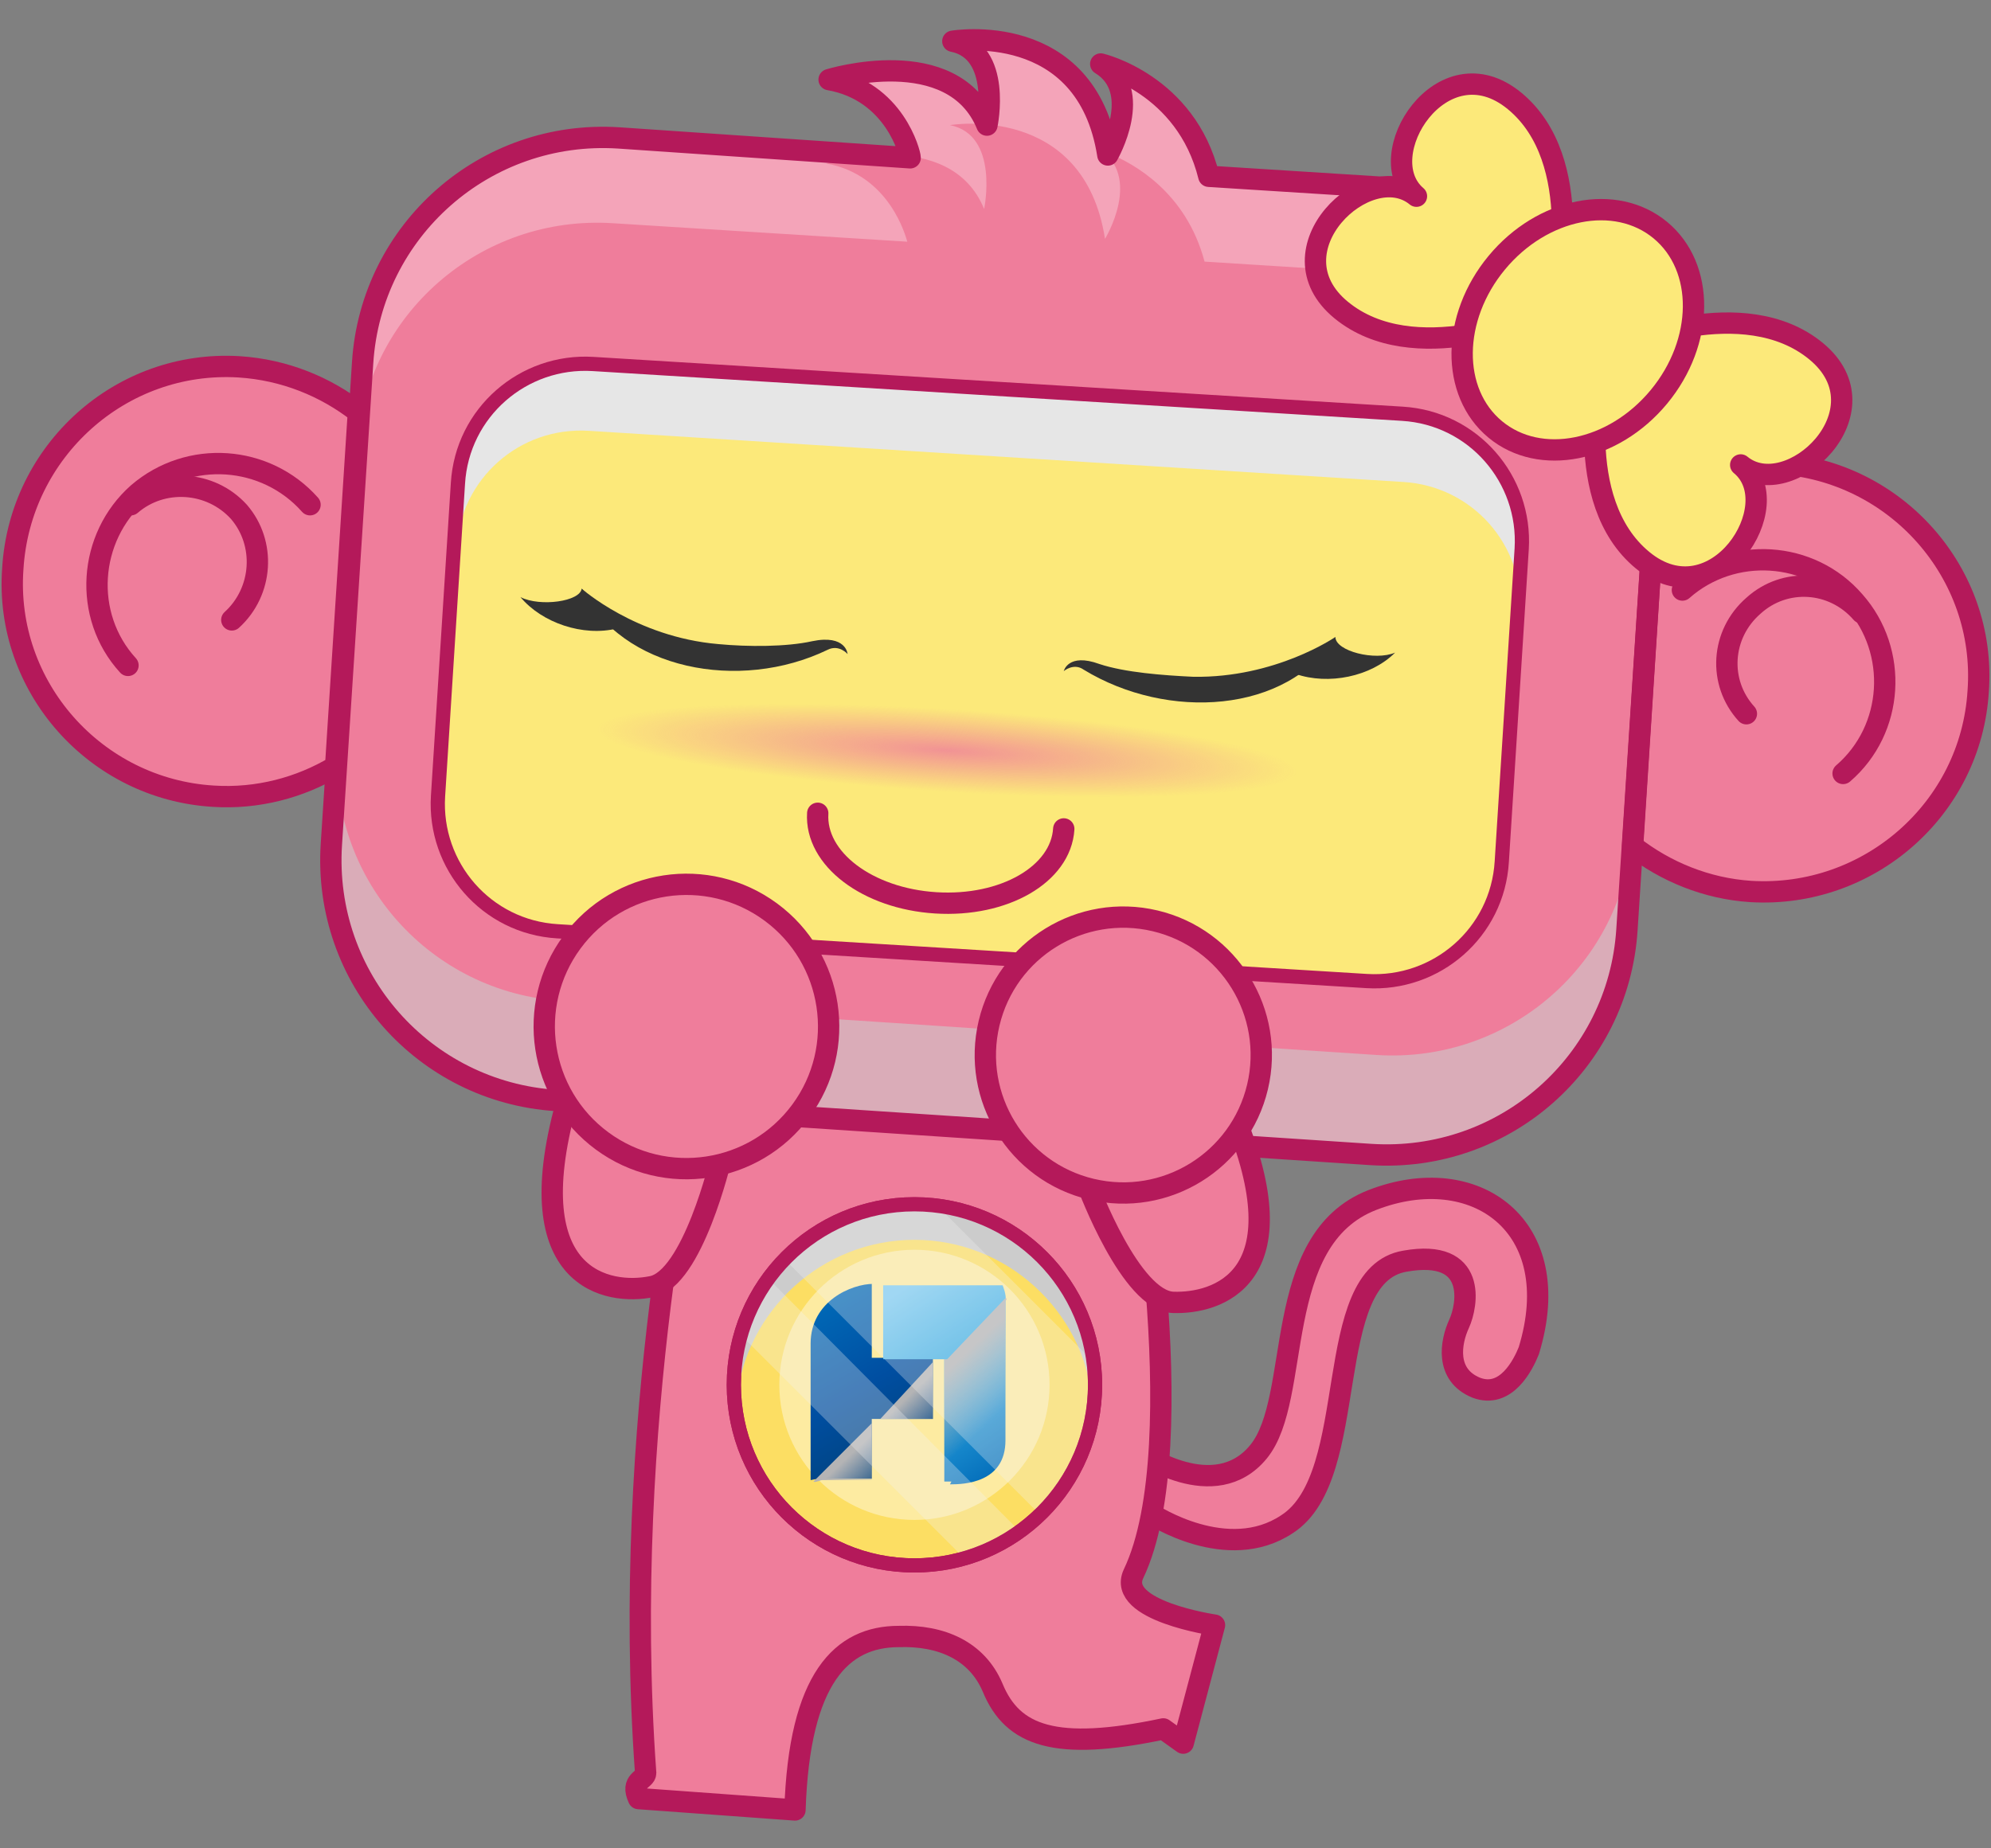 <?xml version="1.0" encoding="utf-8"?>
<!-- Generator: Adobe Illustrator 22.0.1, SVG Export Plug-In . SVG Version: 6.00 Build 0)  -->
<svg version="1.1" xmlns="http://www.w3.org/2000/svg" xmlns:xlink="http://www.w3.org/1999/xlink" x="0px" y="0px"
	 viewBox="0 0 140 130" style="enable-background:new 0 0 140 130;" xml:space="preserve">
<rect x="0" y="0" width="140" height="130" fill="#808080" stroke="none"/>
<style type="text/css">
	.c5{fill:#FFFFFF;}
	.c2{fill:#333333;}
	.c7{opacity:0.4;fill:#FFFFFF;}
	.st0{fill:#EF7D9B;stroke:#B4195A;stroke-width:1.5;stroke-linecap:round;stroke-linejoin:round;stroke-miterlimit:10;}
	.st1{fill:none;stroke:#B4195A;stroke-width:1.5;stroke-linecap:round;stroke-linejoin:round;stroke-miterlimit:10;}
	.st2{fill:#EF7D9B;}
	.st3{opacity:0.6;fill:#CCCCCC;}
	.st4{fill:#FCDE63;stroke:#B4195A;stroke-miterlimit:10;}
	.st5{fill:#CCCCCC;}
	.st6{fill:url(#SVGID_1_);}
	.st7{fill:url(#SVGID_2_);}
	.st8{fill:url(#SVGID_3_);}
	.st9{fill:url(#SVGID_4_);}
	.st10{fill:url(#SVGID_5_);}
	.st11{opacity:0.3;fill:#F2F2F2;}
	.st12{fill:none;stroke:#B4195A;stroke-linecap:round;stroke-linejoin:round;stroke-miterlimit:10;}
	.st13{opacity:0.3;fill:#FFFFFF;}
	.st14{fill:#FCDE63;}
	.st15{fill:#E6E6E6;}
	.st16{fill:#FCE97A;}
	.st17{clip-path:url(#SVGID_7_);}
	.st18{fill:url(#SVGID_8_);}
	.st19{fill:#FFFFFF;}
	.st20{fill:url(#SVGID_9_);}
	.st21{fill:none;stroke:#B4195A;stroke-miterlimit:10;}
	.st22{display:none;fill:#333333;}
	.st23{display:none;}
	.st24{display:inline;fill:#FFFFFF;}
	.st25{display:inline;fill:#333333;}
	.st26{display:inline;}
	.st27{fill:#333333;}
	.st28{fill:#FCE97A;stroke:#B4195A;stroke-width:1.5;stroke-linecap:round;stroke-linejoin:round;stroke-miterlimit:10;}
	.st29{opacity:0.5;fill:#CCCCCC;}
	.st30{fill:url(#SVGID_10_);}
	.st31{fill:url(#SVGID_11_);}
	.st32{fill:url(#SVGID_12_);}
	.st33{fill:url(#SVGID_13_);}
	.st34{fill:url(#SVGID_14_);}
	.st35{fill:none;stroke:#333333;stroke-width:1.5;stroke-linecap:round;stroke-linejoin:round;stroke-miterlimit:10;}
	.st36{fill:#FFFFFF;stroke:#B4195A;stroke-linecap:round;stroke-linejoin:round;stroke-miterlimit:10;}
	.st37{clip-path:url(#SVGID_16_);}
	.st38{fill:url(#SVGID_17_);}
	.st39{fill:url(#SVGID_18_);}
	.st40{display:inline;fill:#FCE97A;stroke:#B4195A;stroke-linecap:round;stroke-linejoin:round;stroke-miterlimit:10;}
	.st41{clip-path:url(#SVGID_20_);}
	.st42{fill:url(#SVGID_21_);}
	.st43{fill:url(#SVGID_22_);}
	.st44{fill:#E54C4C;}
	.st45{fill:#F45B5B;}
	.st46{fill:url(#SVGID_23_);}
	.st47{fill:url(#SVGID_24_);}
	.st48{fill:url(#SVGID_25_);}
	.st49{fill:url(#SVGID_26_);}
	.st50{fill:url(#SVGID_27_);}
	.st51{fill:url(#SVGID_28_);}
	.st52{fill:url(#SVGID_29_);}
	.st53{fill:url(#SVGID_30_);}
	.st54{fill:url(#SVGID_31_);}
	.st55{fill:url(#SVGID_32_);}
	.st56{fill:url(#SVGID_33_);}
	.st57{fill:#FFD939;stroke:#333333;stroke-width:1.5;stroke-linecap:round;stroke-linejoin:round;stroke-miterlimit:10;}
	.st58{opacity:0.4;fill:#FFFFFF;}
	.st59{clip-path:url(#SVGID_35_);}
	.st60{fill:url(#SVGID_36_);}
	.st61{fill:url(#SVGID_37_);}
	.st62{fill:url(#SVGID_38_);}
	.st63{fill:url(#SVGID_39_);}
	.st64{fill:url(#SVGID_40_);}
	.st65{opacity:0.4;}
	.st66{opacity:0.7;fill:#FFFFFF;}
	.st67{clip-path:url(#SVGID_42_);}
	.st68{fill:url(#SVGID_43_);}
	.st69{fill:none;stroke:#333333;stroke-linecap:round;stroke-linejoin:round;stroke-miterlimit:10;}
	.st70{opacity:0.4;fill:#CCCCCC;}
	.st71{clip-path:url(#SVGID_45_);}
	
		.st72{clip-path:url(#SVGID_45_);fill:none;stroke:#B4195A;stroke-width:1.5;stroke-linecap:round;stroke-linejoin:round;stroke-miterlimit:10;}
</style>
<g id="p5">
	<g>
		<path class="st0" d="M80.1,102.1c0,0,5.3,3.8,8.4,0c3.1-3.8,0.8-14.9,8-17.7c7.2-2.8,13.7,1.8,11,10.6c-0.4,1-1.6,3.4-3.7,2.6
			c-2.2-0.9-1.8-3.2-1.2-4.5c0.6-1.3,1.3-5.3-3.8-4.4c-6,1-3,15.1-8.3,18.5c-4.2,2.8-9.5-0.7-9.5-0.7"/>
		<path class="st0" d="M69.8,118.7c1.4,3.4,4.4,4.5,12,2.9l1.4,1l2.2-8.3c0,0-6.9-1-5.7-3.6c4.4-9.2-0.1-33.2-0.1-33.2H48.8
			c0,0-5.2,22.3-3.4,47.2c0,0.5-1.1,0.5-0.5,1.8l11,0.8c0.3-9.3,3.3-12.2,7.3-12.2C66.2,115,68.7,116.1,69.8,118.7z"/>
		<circle class="st4" cx="64.3" cy="97.4" r="12.7"/>
		<path class="st5" d="M64.3,87.2c6.5,0,11.9,5,12.5,11.3c0-0.4,0.1-0.8,0.1-1.2c0-6.9-5.6-12.6-12.6-12.6
			c-6.9,0-12.6,5.6-12.6,12.6c0,0.4,0,0.8,0.1,1.2C52.4,92.2,57.8,87.2,64.3,87.2z"/>
		<circle class="c7" cx="64.3" cy="97.4" r="9.5"/>
		<linearGradient id="SVGID_1_" gradientUnits="userSpaceOnUse" x1="56.867" y1="92.318" x2="63.353" y2="103.398">
			<stop  offset="0" style="stop-color:#0068B6"/>
			<stop  offset="0.505" style="stop-color:#004EA1"/>
			<stop  offset="1" style="stop-color:#004179"/>
		</linearGradient>
		<path class="st6" d="M61.3,99.8h4.3v-4.3h-4.3v-5.2h0.1c-1.5,0-4.4,1.2-4.4,4.2c0,0.6,0,1,0,1v4.5v4.1c0,0,0.4-0.1,0.8-0.1
			c0.4,0,3.5,0,3.5,0V99.8z"/>
		<linearGradient id="SVGID_2_" gradientUnits="userSpaceOnUse" x1="64.009" y1="90.364" x2="72.343" y2="103.243">
			<stop  offset="0" style="stop-color:#7DCCF3"/>
			<stop  offset="0.5" style="stop-color:#2CA6E0"/>
			<stop  offset="1" style="stop-color:#0068B6"/>
		</linearGradient>
		<path class="st7" d="M70.5,90.4h-4.1h-4.3v5.2h4.3v8.6c0,0,0.3,0,0.5,0l-0.1,0.2c1,0,3.9-0.1,3.9-3.1v-1.2v-4.5c0,0,0-3.6,0-4.1
			C70.8,91.1,70.5,90.4,70.5,90.4z"/>
		<g>
			<linearGradient id="SVGID_3_" gradientUnits="userSpaceOnUse" x1="63.997" y1="98.071" x2="66.455" y2="100.651">
				<stop  offset="0" style="stop-color:#B4B4B5"/>
				<stop  offset="0.995" style="stop-color:#B4B4B5;stop-opacity:0"/>
			</linearGradient>
			<polygon class="st8" points="65.6,95.8 65.6,95.8 61.9,99.8 65.6,99.8 			"/>
			<linearGradient id="SVGID_4_" gradientUnits="userSpaceOnUse" x1="59.57" y1="102.52" x2="62.007" y2="105.078">
				<stop  offset="0" style="stop-color:#B4B4B5"/>
				<stop  offset="0.995" style="stop-color:#B4B4B5;stop-opacity:0"/>
			</linearGradient>
			<path class="st9" d="M61.3,100.1l-4.1,4.1c0.1,0.1,0.5-0.1,0.6-0.1c0.4,0,3.5,0,3.5,0V100.1z"/>
		</g>
		<linearGradient id="SVGID_5_" gradientUnits="userSpaceOnUse" x1="66.966" y1="96.008" x2="70.226" y2="99.431">
			<stop  offset="0" style="stop-color:#B4B4B5"/>
			<stop  offset="0.995" style="stop-color:#B4B4B5;stop-opacity:0"/>
		</linearGradient>
		<path class="st10" d="M70.7,91.3l-4.1,4.3h-0.2v8.6c0,0,0.3,0,0.5,0l-0.1,0.2c1,0,3.9-0.1,3.9-3.1v-1.2v-4.5c0,0,0-3.6,0-4.1
			C70.8,91.4,70.8,91.3,70.7,91.3z"/>
		<path class="st11" d="M76.9,95.8l-11-11c-0.5-0.1-1-0.1-1.6-0.1c-3.6,0-6.8,1.5-9.1,3.9l17.9,17.9c2.4-2.3,3.9-5.6,3.9-9.1
			C77,96.9,77,96.3,76.9,95.8z"/>
		<path class="st11" d="M52.1,93.9l15.7,15.7c1.4-0.4,2.8-1.1,3.9-1.9L54,89.9C53.2,91.1,52.5,92.5,52.1,93.9z"/>
		<circle class="st12" cx="64.3" cy="97.4" r="12.7"/>
		<g>
			<path class="st2" d="M100.8,13.4l-15.8-1c-1.6-6.5-7.6-7.9-7.6-7.9c3.1,1.9,0.5,6.4,0.5,6.4c-1.5-9.6-10.9-8-10.9-8
				c3.5,0.7,2.4,5.9,2.4,5.9c-2.4-5.9-11.1-3.2-11.1-3.2c4.6,0.8,5.7,5.2,5.7,5.5L43.5,9.7c-9.4-0.6-17.4,6.5-18,15.8l-2.2,33.9
				c-0.6,9.4,6.5,17.4,15.8,18l57.3,3.8c9.4,0.6,17.4-6.5,18-15.8l2.2-33.9C117.2,22.1,110.2,14,100.8,13.4z"/>
			<path class="st3" d="M114.8,58.4c-0.6,9.4-8.7,16.4-18,15.8l-57.3-3.8c-9.2-0.6-16.2-8.4-15.8-17.6l-0.4,6.5
				c-0.6,9.4,6.5,17.4,15.8,18l57.3,3.8c9.4,0.6,17.4-6.5,18-15.8l2.2-33.9c0-0.2,0-0.3,0-0.5L114.8,58.4z"/>
			<g>
				<path class="st13" d="M78,10.8c1.7,0.7,5.4,2.7,6.7,7.6l15.8,1c9.2,0.6,16.2,8.5,15.8,17.7l0.4-5.6c0.6-9.4-6.5-17.4-15.8-18
					l-15.8-1c-1.6-6.5-7.6-7.9-7.6-7.9C80.3,6.3,78.4,10.1,78,10.8z"/>
				<path class="st13" d="M25.1,31.5c0.6-9.4,8.7-16.4,18-15.8L63.8,17c-0.1-0.3-1.2-4.7-5.7-5.5c0,0,8.7-2.7,11.1,3.2
					c0,0,1.1-5.2-2.4-5.9c0,0,9.4-1.6,10.9,8c0,0,2.7-4.4-0.5-6.4c0,0,0.3,0.1,0.8,0.3c-1.6-9.4-10.9-7.9-10.9-7.9
					c3.5,0.7,2.4,5.9,2.4,5.9c-2.4-5.9-11.1-3.2-11.1-3.2c4.6,0.8,5.7,5.2,5.7,5.5L43.5,9.7c-9.4-0.6-17.4,6.5-18,15.8l-2.2,33.9
					c0,0.1,0,0.3,0,0.4L25.1,31.5z"/>
			</g>
			<path class="st14" d="M96.2,69.1l-57.3-3.6c-4.9-0.3-8.5-4.5-8.2-9.3l1.4-22.3c0.3-4.9,4.5-8.5,9.3-8.2l57.3,3.6
				c4.9,0.3,8.5,4.5,8.2,9.3l-1.4,22.3C105.2,65.7,101.1,69.4,96.2,69.1z"/>
			<path class="st15" d="M96.2,69.1l-57.3-3.6c-4.9-0.3-8.5-4.5-8.2-9.3l1.4-22.3c0.3-4.9,4.5-8.5,9.3-8.2l57.3,3.6
				c4.9,0.3,8.5,4.5,8.2,9.3l-1.4,22.3C105.2,65.7,101.1,69.4,96.2,69.1z"/>
			<path class="st16" d="M106.9,43.2c0.3-4.9-3.4-9-8.2-9.3l-57.3-3.6c-4.9-0.3-9,3.4-9.3,8.2L31,55.9c-0.3,4.9,3.4,9,8.2,9.3
				l57.3,3.6c4.9,0.3,9-3.4,9.3-8.2L106.9,43.2z"/>
			<path class="st21" d="M105.6,60.6c-0.3,5-4.6,8.7-9.5,8.4l-56.9-3.5c-5-0.3-8.7-4.6-8.4-9.5l1.4-22c0.3-5,4.6-8.7,9.5-8.4
				l56.9,3.5c5,0.3,8.7,4.6,8.4,9.5L105.6,60.6z"/>
			
				<ellipse transform="matrix(0.288 -0.958 0.958 0.288 42.679 152.718)" class="st2" cx="124.1" cy="47.7" rx="15.1" ry="15.1"/>
			
				<ellipse transform="matrix(0.745 -0.668 0.668 0.745 -23.253 21.091)" class="st2" cx="15.9" cy="40.9" rx="15.1" ry="15.1"/>
			<g>
				<path class="st1" d="M118.3,41.5c3.5-3.1,9-2.8,12.1,0.8c3.1,3.5,2.8,9-0.8,12.1"/>
				<path class="st1" d="M122.8,50.2c-2-2.2-1.8-5.6,0.5-7.6c2.2-2,5.6-1.8,7.6,0.5"/>
			</g>
			<g>
				<path class="st1" d="M21.8,35.5c-3.1-3.5-8.5-3.9-12.1-0.8C6.2,37.8,5.8,43.3,9,46.8"/>
				<path class="st1" d="M16.3,43.6c2.2-2,2.4-5.4,0.5-7.6c-2-2.2-5.4-2.4-7.6-0.5"/>
			</g>
			<g class="st23">
				<g class="st26">
					<path class="st2" d="M38.2,55.4c-0.1,0-0.2,0-0.3-0.1c-0.5-0.2-0.8-0.8-0.6-1.3l1.1-3.3c0.2-0.5,0.8-0.8,1.3-0.6
						c0.5,0.2,0.8,0.8,0.6,1.3l-1.1,3.3C39,55.1,38.6,55.4,38.2,55.4z"/>
				</g>
				<g class="st26">
					<path class="st2" d="M41.6,55.6c-0.1,0-0.2,0-0.3-0.1c-0.5-0.2-0.8-0.8-0.6-1.3l1.1-3.3c0.2-0.5,0.8-0.8,1.3-0.6
						c0.5,0.2,0.8,0.8,0.6,1.3l-1.1,3.3C42.4,55.4,42,55.6,41.6,55.6z"/>
				</g>
				<g class="st26">
					<path class="st2" d="M94.8,58.9c-0.4,0-0.8-0.3-0.9-0.8l-0.7-3.4c-0.1-0.5,0.2-1.1,0.8-1.2c0.5-0.1,1.1,0.2,1.2,0.8l0.7,3.4
						c0.1,0.5-0.2,1.1-0.8,1.2C95,58.9,94.9,58.9,94.8,58.9z"/>
				</g>
				<g class="st26">
					<path class="st2" d="M91.4,58.7c-0.4,0-0.8-0.3-0.9-0.8l-0.7-3.4c-0.1-0.5,0.2-1.1,0.8-1.2c0.5-0.1,1.1,0.2,1.2,0.8l0.7,3.4
						c0.1,0.5-0.2,1.1-0.8,1.2C91.6,58.7,91.5,58.7,91.4,58.7z"/>
				</g>
			</g>
			<g>
				<path class="st12" d="M118.3,41.5c3.5-3.1,9-2.8,12.1,0.8c3.1,3.5,2.8,9-0.8,12.1"/>
				<path class="st12" d="M122.8,50.2c-2-2.2-1.8-5.6,0.5-7.6c2.2-2,5.6-1.8,7.6,0.5"/>
			</g>
			<g>
				<path class="st12" d="M21.8,35.5c-3.1-3.5-8.5-3.9-12.1-0.8C6.2,37.8,5.8,43.3,9,46.8"/>
				<path class="st12" d="M16.3,43.6c2.2-2,2.4-5.4,0.5-7.6c-2-2.2-5.4-2.4-7.6-0.5"/>
			</g>
			<path class="st1" d="M100.8,13.4l-15.8-1c-1.6-6.5-7.6-7.9-7.6-7.9c3.1,1.9,0.5,6.4,0.5,6.4c-1.5-9.6-10.9-8-10.9-8
				c3.5,0.7,2.4,5.9,2.4,5.9c-2.4-5.9-11.1-3.2-11.1-3.2c4.6,0.8,5.7,5.2,5.7,5.5L43.5,9.7c-9.4-0.6-17.4,6.5-18,15.8l-2.2,33.9
				c-0.6,9.4,6.5,17.4,15.8,18l57.3,3.8c9.4,0.6,17.4-6.5,18-15.8l2.2-33.9C117.2,22.1,110.2,14,100.8,13.4z"/>
			<path class="st1" d="M125,32.6c-3.1-0.2-6.1,0.6-8.6,2l-1.6,24.9c2.3,1.8,5.2,3,8.3,3.2c8.3,0.5,15.5-5.8,16-14.1
				C139.7,40.3,133.3,33.1,125,32.6z"/>
			<path class="st1" d="M25.2,29c-2.3-1.8-5.2-3-8.4-3.2C8.5,25.3,1.4,31.7,0.9,40C0.3,48.3,6.7,55.5,15,56c3.1,0.2,6.1-0.6,8.6-2.1
				L25.2,29z"/>
			<circle class="st22" cx="44.1" cy="42.7" r="7.2"/>
			<g class="st23">
				<path class="st24" d="M50.3,41.1c-0.1,2-1.9,3.5-3.9,3.4c-2-0.1-3.5-1.9-3.4-3.9c0.1-2,1.9-3.5,3.9-3.4
					C48.9,37.4,50.5,39.1,50.3,41.1z"/>
				<path class="st24" d="M44,46.3c-0.1,1.4-1.3,2.4-2.6,2.3C40,48.6,39,47.4,39.1,46c0.1-1.4,1.3-2.4,2.6-2.3
					C43.1,43.8,44.1,45,44,46.3z"/>
				<path class="st24" d="M48.3,46.4c0,0.7-0.7,1.3-1.4,1.3c-0.7,0-1.3-0.7-1.3-1.4c0-0.7,0.7-1.3,1.4-1.3
					C47.8,45,48.4,45.7,48.3,46.4z"/>
				<path class="st24" d="M41.4,42.2c0,0.7-0.7,1.3-1.4,1.3c-0.7,0-1.3-0.7-1.3-1.4c0-0.7,0.7-1.3,1.4-1.3
					C40.9,40.8,41.5,41.5,41.4,42.2z"/>
			</g>
			<g class="st23">
				<circle class="st25" cx="92.5" cy="45.7" r="7.2"/>
				<g class="st26">
					<path class="c5" d="M86.8,43.4c-0.1,2,1.4,3.7,3.4,3.9
						c2,0.1,3.7-1.4,3.9-3.4c0.1-2-1.4-3.7-3.4-3.9S87,41.4,86.8,43.4z"/>
					<circle class="c5" cx="94.9" cy="49.5" r="2.5"/>
					<path class="c5" d="M88.2,48.9c0,0.7,0.5,1.4,1.3,1.4
						s1.4-0.5,1.4-1.3c0-0.7-0.5-1.4-1.3-1.4C88.9,47.6,88.2,48.1,88.2,48.9z"/>
					<path class="c5" d="M95.6,45.6c0,0.7,0.5,1.4,1.3,1.4
						c0.7,0,1.4-0.5,1.4-1.3c0-0.7-0.5-1.4-1.3-1.4C96.2,44.3,95.6,44.8,95.6,45.6z"/>
				</g>
			</g>
			<g>
				<path class="st27" d="M74.8,47.2c0,0,0.7-0.6,1.4-0.1c5.9,3.6,14.3,3.1,17.7-2.3c0,0-4.2,2.9-10,2.8c-2.1-0.1-4.8-0.3-6.6-0.9
					C75.1,45.9,74.8,47.2,74.8,47.2z"/>
				<path class="st27" d="M93.9,44.8c0,1,2.8,1.7,4.2,1.1c-1.7,1.7-4.7,2.3-7,1.5L93.9,44.8z"/>
			</g>
			<g>
				<path class="st27" d="M59.6,46c0,0-0.6-0.7-1.4-0.3c-6.2,3-14.5,1.4-17.3-4.3c0,0,3.8,3.4,9.6,3.9c2.1,0.2,4.8,0.2,6.6-0.2
					C59.5,44.6,59.6,46,59.6,46z"/>
				<path class="st27" d="M40.9,41.4c-0.1,0.9-2.9,1.3-4.3,0.6c1.5,1.8,4.4,2.8,6.8,2.2L40.9,41.4z"/>
			</g>
			<path class="st1" d="M57.5,57.2c-0.2,3.2,3.5,6,8.3,6.3c4.8,0.3,8.8-2,9-5.2"/>
		</g>
		<g class="st23">
			<path class="st40" d="M102.6,30.8c0,0,1.4-6.1-1.9-8.8s-6.8,2.6-4.5,4.4c-2.2-1.8-6.9,2.5-3.5,5.3s9,0.2,9,0.2"/>
			<path class="st40" d="M105.6,33.3c0,0,5.7-2.5,9,0.2s-1.3,7.1-3.5,5.3c2.2,1.8-1.2,7.2-4.5,4.4s-1.9-8.8-1.9-8.8"/>
			<ellipse transform="matrix(0.638 -0.77 0.77 0.638 12.436 91.593)" class="st40" cx="103.7" cy="32.6" rx="6" ry="4.9"/>
		</g>
		<path class="st0" d="M76.5,83.4c0,0,3,8.1,6,8.2s9.1-1.6,4.2-13.3C81.8,66.7,76.5,83.4,76.5,83.4z"/>
		<path class="st0" d="M50.7,81.5c0,0-2,8.5-4.9,9c-3,0.6-9.4-0.4-6-12.8C43.3,65.4,50.7,81.5,50.7,81.5z"/>
		<ellipse transform="matrix(0.593 -0.805 0.805 0.593 -38.495 68.263)" class="st0" cx="48.3" cy="72.2" rx="10" ry="10"/>
		<ellipse transform="matrix(0.231 -0.973 0.973 0.231 -11.459 133.932)" class="st0" cx="79" cy="74.2" rx="9.7" ry="9.7"/>
		
			<radialGradient id="SVGID_7_" cx="-49.418" cy="45.595" r="19.038" gradientTransform="matrix(1.293 7.962669e-02 -9.385945e-03 0.153 130.912 49.744)" gradientUnits="userSpaceOnUse">
			<stop  offset="0" style="stop-color:#EF7D9B;stop-opacity:0.8"/>
			<stop  offset="1" style="stop-color:#EF7D9B;stop-opacity:0"/>
		</radialGradient>
		<path style="fill:url(#SVGID_7_);" d="M91.4,54.3c-0.1,1.7-11.3,2.3-25,1.4s-24.8-2.9-24.7-4.5s11.3-2.3,25-1.4
			S91.5,52.7,91.4,54.3z"/>
		<g>
			<path class="st28" d="M109.4,20.5c0,0,2.2-9.2-2.9-13.4c-5.1-4.2-10.2,3.9-6.9,6.7c-3.4-2.8-10.4,3.8-5.3,8
				c5.1,4.2,13.7,0.4,13.7,0.4"/>
			<path class="st28" d="M114,24.3c0,0,8.6-3.8,13.7,0.4c5.1,4.2-1.9,10.8-5.3,8c3.4,2.8-1.8,10.9-6.9,6.7
				c-5.1-4.2-2.9-13.4-2.9-13.4"/>
			<ellipse transform="matrix(0.638 -0.77 0.77 0.638 22.265 93.864)" class="st28" cx="111" cy="23.2" rx="9.1" ry="7.4"/>
		</g>
	</g>
</g>
</svg>
